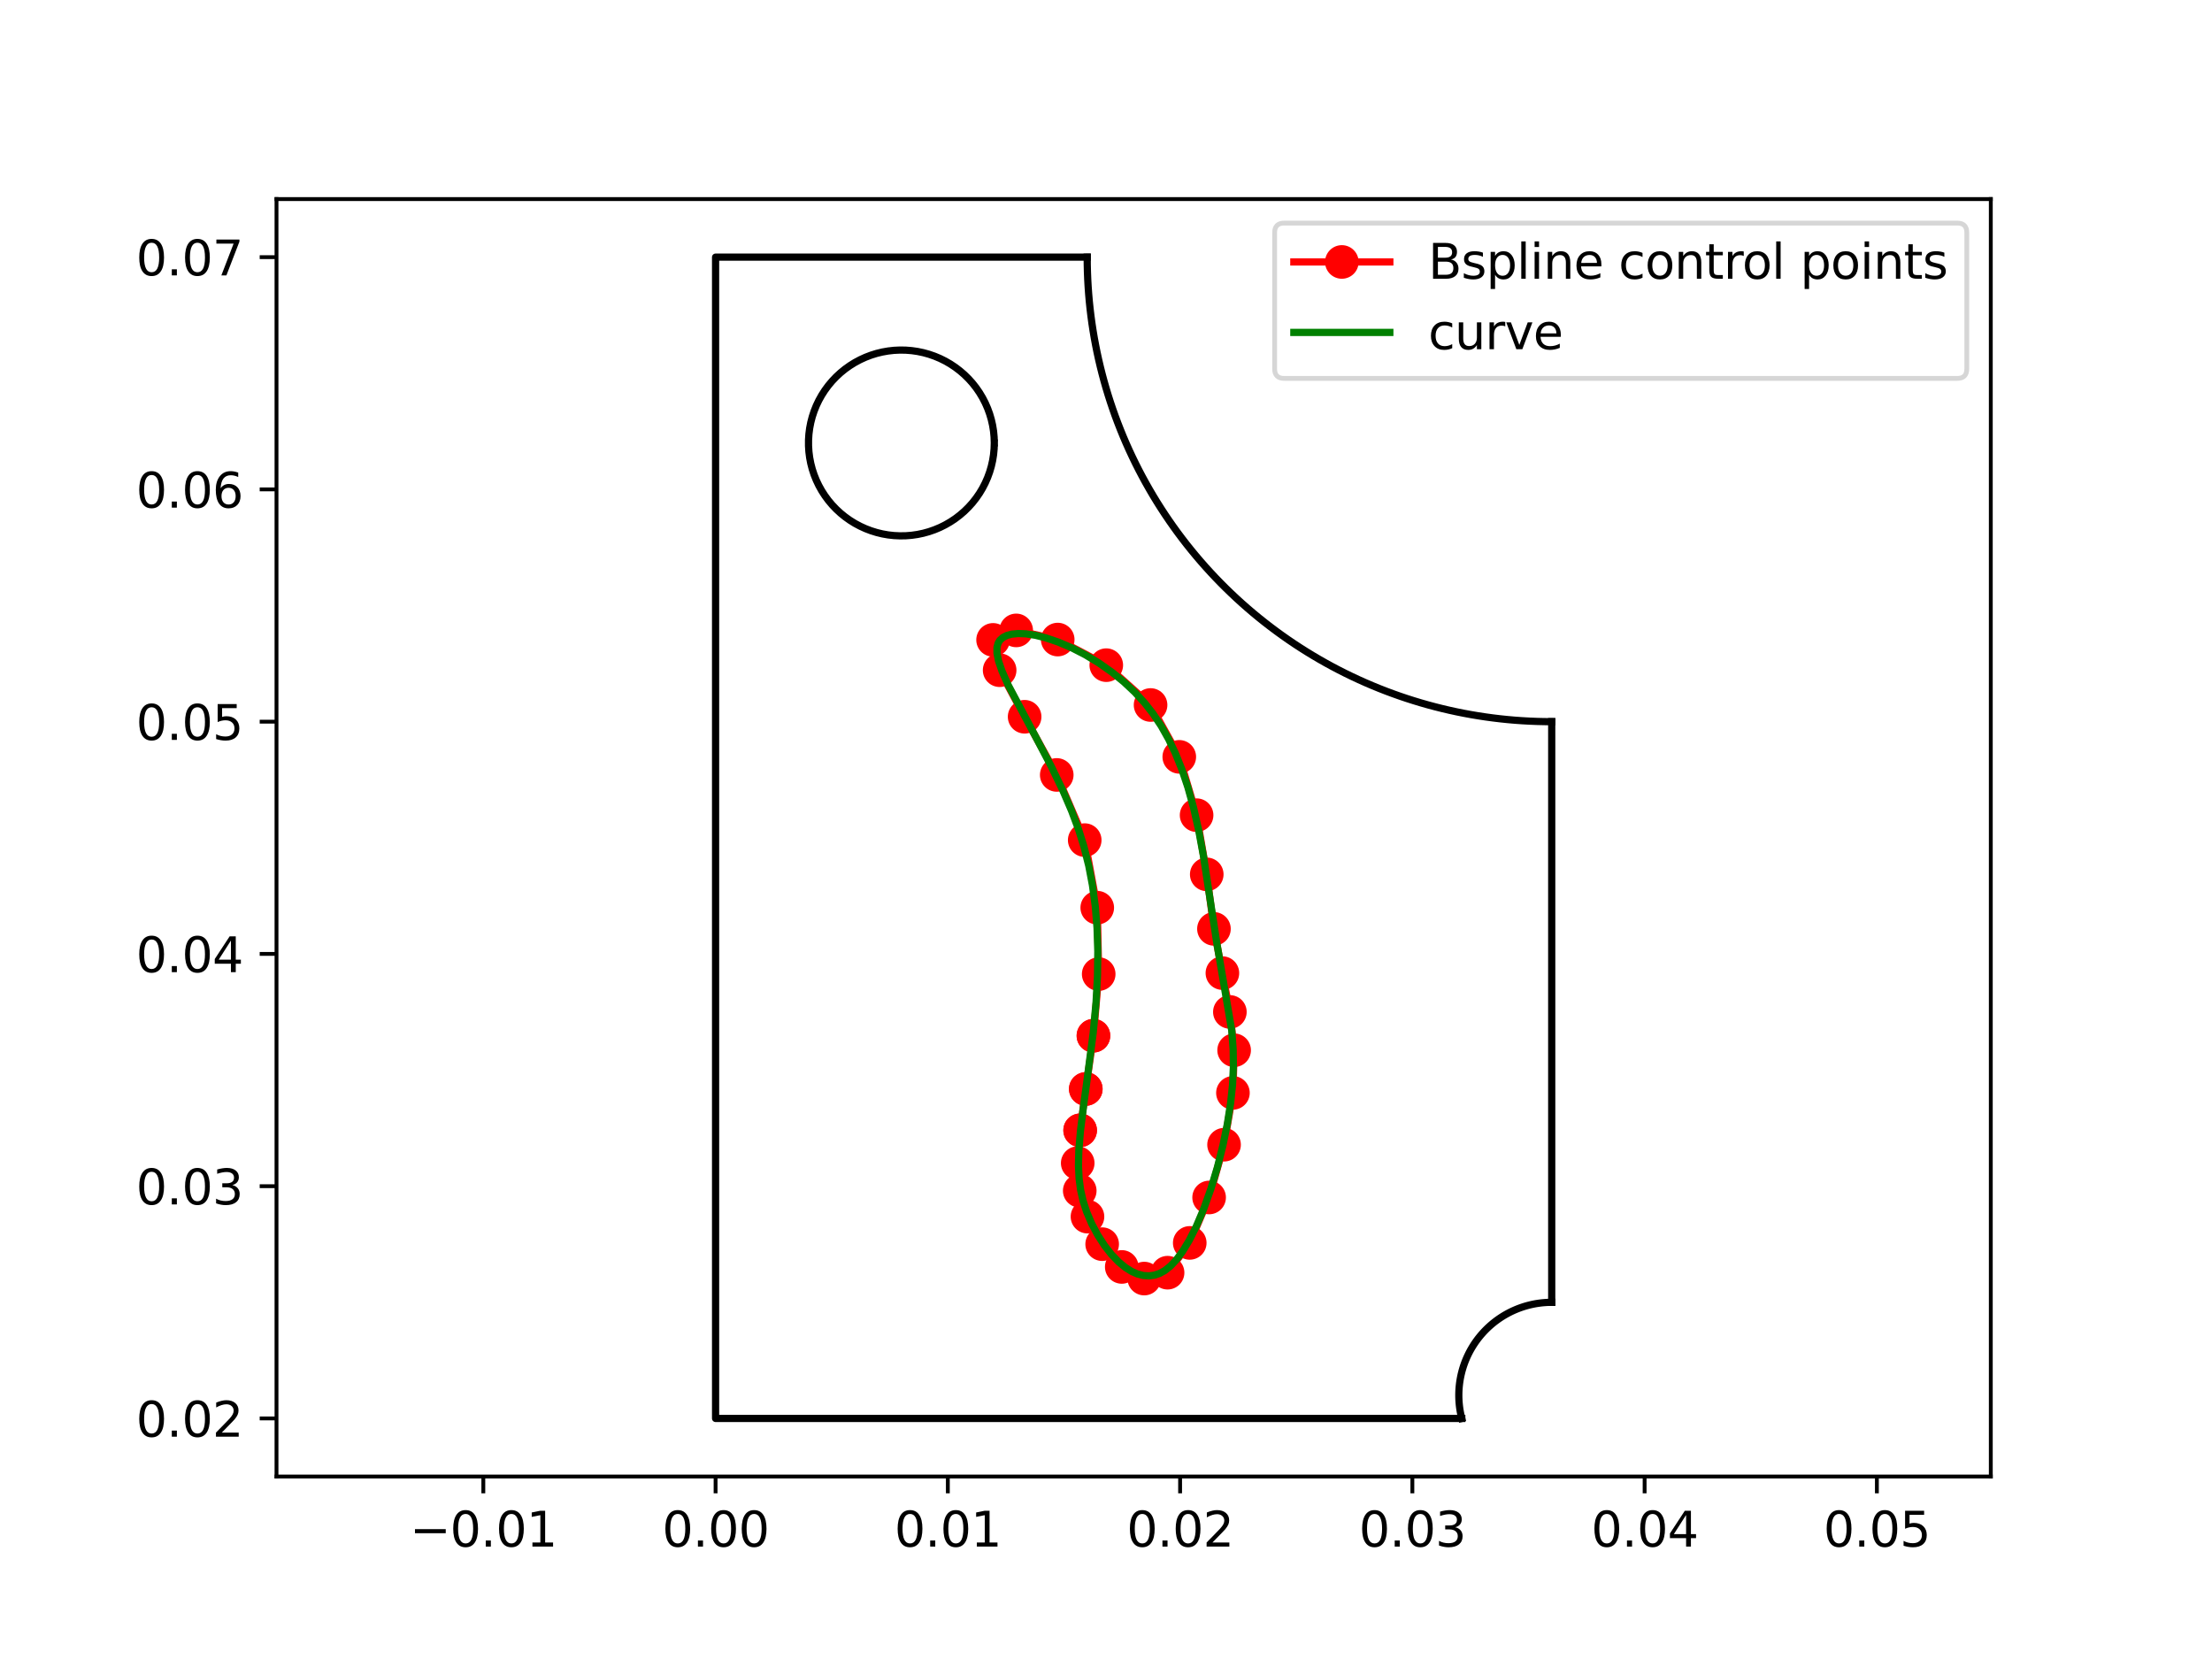 <?xml version="1.0" encoding="utf-8" standalone="no"?>
<!DOCTYPE svg PUBLIC "-//W3C//DTD SVG 1.1//EN"
  "http://www.w3.org/Graphics/SVG/1.1/DTD/svg11.dtd">
<svg xmlns:xlink="http://www.w3.org/1999/xlink" width="460.8pt" height="345.6pt" viewBox="0 0 460.8 345.6" xmlns="http://www.w3.org/2000/svg" version="1.1">
 <defs>
  <style type="text/css">*{stroke-linejoin: round; stroke-linecap: butt}</style>
 </defs>
 <g id="figure_1">
  <g id="patch_1">
   <path d="M 0 345.6 
L 460.8 345.6 
L 460.8 0 
L 0 0 
z
" style="fill: #ffffff"/>
  </g>
  <g id="axes_1">
   <g id="patch_2">
    <path d="M 57.6 307.584 
L 414.72 307.584 
L 414.72 41.472 
L 57.6 41.472 
z
" style="fill: #ffffff"/>
   </g>
   <g id="matplotlib.axis_1">
    <g id="xtick_1">
     <g id="line2d_1">
      <defs>
       <path id="mf9b871b600" d="M 0 0 
L 0 3.5 
" style="stroke: #000000; stroke-width: 0.8"/>
      </defs>
      <g>
       <use xlink:href="#mf9b871b600" x="100.685" y="307.584" style="stroke: #000000; stroke-width: 0.8"/>
      </g>
     </g>
     <g id="text_1">
      <!-- −0.01 -->
      <g transform="translate(85.362 322.182) scale(0.1 -0.1)">
       <defs>
        <path id="DejaVuSans-2212" d="M 678 2272 
L 4684 2272 
L 4684 1741 
L 678 1741 
L 678 2272 
z
" transform="scale(0.016)"/>
        <path id="DejaVuSans-30" d="M 2034 4250 
Q 1547 4250 1301 3770 
Q 1056 3291 1056 2328 
Q 1056 1369 1301 889 
Q 1547 409 2034 409 
Q 2525 409 2770 889 
Q 3016 1369 3016 2328 
Q 3016 3291 2770 3770 
Q 2525 4250 2034 4250 
z
M 2034 4750 
Q 2819 4750 3233 4129 
Q 3647 3509 3647 2328 
Q 3647 1150 3233 529 
Q 2819 -91 2034 -91 
Q 1250 -91 836 529 
Q 422 1150 422 2328 
Q 422 3509 836 4129 
Q 1250 4750 2034 4750 
z
" transform="scale(0.016)"/>
        <path id="DejaVuSans-2e" d="M 684 794 
L 1344 794 
L 1344 0 
L 684 0 
L 684 794 
z
" transform="scale(0.016)"/>
        <path id="DejaVuSans-31" d="M 794 531 
L 1825 531 
L 1825 4091 
L 703 3866 
L 703 4441 
L 1819 4666 
L 2450 4666 
L 2450 531 
L 3481 531 
L 3481 0 
L 794 0 
L 794 531 
z
" transform="scale(0.016)"/>
       </defs>
       <use xlink:href="#DejaVuSans-2212"/>
       <use xlink:href="#DejaVuSans-30" x="83.789"/>
       <use xlink:href="#DejaVuSans-2e" x="147.412"/>
       <use xlink:href="#DejaVuSans-30" x="179.199"/>
       <use xlink:href="#DejaVuSans-31" x="242.822"/>
      </g>
     </g>
    </g>
    <g id="xtick_2">
     <g id="line2d_2">
      <g>
       <use xlink:href="#mf9b871b600" x="149.069" y="307.584" style="stroke: #000000; stroke-width: 0.8"/>
      </g>
     </g>
     <g id="text_2">
      <!-- 0.00 -->
      <g transform="translate(137.936 322.182) scale(0.1 -0.1)">
       <use xlink:href="#DejaVuSans-30"/>
       <use xlink:href="#DejaVuSans-2e" x="63.623"/>
       <use xlink:href="#DejaVuSans-30" x="95.41"/>
       <use xlink:href="#DejaVuSans-30" x="159.033"/>
      </g>
     </g>
    </g>
    <g id="xtick_3">
     <g id="line2d_3">
      <g>
       <use xlink:href="#mf9b871b600" x="197.453" y="307.584" style="stroke: #000000; stroke-width: 0.8"/>
      </g>
     </g>
     <g id="text_3">
      <!-- 0.01 -->
      <g transform="translate(186.32 322.182) scale(0.1 -0.1)">
       <use xlink:href="#DejaVuSans-30"/>
       <use xlink:href="#DejaVuSans-2e" x="63.623"/>
       <use xlink:href="#DejaVuSans-30" x="95.41"/>
       <use xlink:href="#DejaVuSans-31" x="159.033"/>
      </g>
     </g>
    </g>
    <g id="xtick_4">
     <g id="line2d_4">
      <g>
       <use xlink:href="#mf9b871b600" x="245.837" y="307.584" style="stroke: #000000; stroke-width: 0.8"/>
      </g>
     </g>
     <g id="text_4">
      <!-- 0.02 -->
      <g transform="translate(234.704 322.182) scale(0.1 -0.1)">
       <defs>
        <path id="DejaVuSans-32" d="M 1228 531 
L 3431 531 
L 3431 0 
L 469 0 
L 469 531 
Q 828 903 1448 1529 
Q 2069 2156 2228 2338 
Q 2531 2678 2651 2914 
Q 2772 3150 2772 3378 
Q 2772 3750 2511 3984 
Q 2250 4219 1831 4219 
Q 1534 4219 1204 4116 
Q 875 4013 500 3803 
L 500 4441 
Q 881 4594 1212 4672 
Q 1544 4750 1819 4750 
Q 2544 4750 2975 4387 
Q 3406 4025 3406 3419 
Q 3406 3131 3298 2873 
Q 3191 2616 2906 2266 
Q 2828 2175 2409 1742 
Q 1991 1309 1228 531 
z
" transform="scale(0.016)"/>
       </defs>
       <use xlink:href="#DejaVuSans-30"/>
       <use xlink:href="#DejaVuSans-2e" x="63.623"/>
       <use xlink:href="#DejaVuSans-30" x="95.41"/>
       <use xlink:href="#DejaVuSans-32" x="159.033"/>
      </g>
     </g>
    </g>
    <g id="xtick_5">
     <g id="line2d_5">
      <g>
       <use xlink:href="#mf9b871b600" x="294.221" y="307.584" style="stroke: #000000; stroke-width: 0.8"/>
      </g>
     </g>
     <g id="text_5">
      <!-- 0.03 -->
      <g transform="translate(283.088 322.182) scale(0.1 -0.1)">
       <defs>
        <path id="DejaVuSans-33" d="M 2597 2516 
Q 3050 2419 3304 2112 
Q 3559 1806 3559 1356 
Q 3559 666 3084 287 
Q 2609 -91 1734 -91 
Q 1441 -91 1130 -33 
Q 819 25 488 141 
L 488 750 
Q 750 597 1062 519 
Q 1375 441 1716 441 
Q 2309 441 2620 675 
Q 2931 909 2931 1356 
Q 2931 1769 2642 2001 
Q 2353 2234 1838 2234 
L 1294 2234 
L 1294 2753 
L 1863 2753 
Q 2328 2753 2575 2939 
Q 2822 3125 2822 3475 
Q 2822 3834 2567 4026 
Q 2313 4219 1838 4219 
Q 1578 4219 1281 4162 
Q 984 4106 628 3988 
L 628 4550 
Q 988 4650 1302 4700 
Q 1616 4750 1894 4750 
Q 2613 4750 3031 4423 
Q 3450 4097 3450 3541 
Q 3450 3153 3228 2886 
Q 3006 2619 2597 2516 
z
" transform="scale(0.016)"/>
       </defs>
       <use xlink:href="#DejaVuSans-30"/>
       <use xlink:href="#DejaVuSans-2e" x="63.623"/>
       <use xlink:href="#DejaVuSans-30" x="95.41"/>
       <use xlink:href="#DejaVuSans-33" x="159.033"/>
      </g>
     </g>
    </g>
    <g id="xtick_6">
     <g id="line2d_6">
      <g>
       <use xlink:href="#mf9b871b600" x="342.605" y="307.584" style="stroke: #000000; stroke-width: 0.8"/>
      </g>
     </g>
     <g id="text_6">
      <!-- 0.04 -->
      <g transform="translate(331.472 322.182) scale(0.1 -0.1)">
       <defs>
        <path id="DejaVuSans-34" d="M 2419 4116 
L 825 1625 
L 2419 1625 
L 2419 4116 
z
M 2253 4666 
L 3047 4666 
L 3047 1625 
L 3713 1625 
L 3713 1100 
L 3047 1100 
L 3047 0 
L 2419 0 
L 2419 1100 
L 313 1100 
L 313 1709 
L 2253 4666 
z
" transform="scale(0.016)"/>
       </defs>
       <use xlink:href="#DejaVuSans-30"/>
       <use xlink:href="#DejaVuSans-2e" x="63.623"/>
       <use xlink:href="#DejaVuSans-30" x="95.41"/>
       <use xlink:href="#DejaVuSans-34" x="159.033"/>
      </g>
     </g>
    </g>
    <g id="xtick_7">
     <g id="line2d_7">
      <g>
       <use xlink:href="#mf9b871b600" x="390.989" y="307.584" style="stroke: #000000; stroke-width: 0.8"/>
      </g>
     </g>
     <g id="text_7">
      <!-- 0.05 -->
      <g transform="translate(379.856 322.182) scale(0.1 -0.1)">
       <defs>
        <path id="DejaVuSans-35" d="M 691 4666 
L 3169 4666 
L 3169 4134 
L 1269 4134 
L 1269 2991 
Q 1406 3038 1543 3061 
Q 1681 3084 1819 3084 
Q 2600 3084 3056 2656 
Q 3513 2228 3513 1497 
Q 3513 744 3044 326 
Q 2575 -91 1722 -91 
Q 1428 -91 1123 -41 
Q 819 9 494 109 
L 494 744 
Q 775 591 1075 516 
Q 1375 441 1709 441 
Q 2250 441 2565 725 
Q 2881 1009 2881 1497 
Q 2881 1984 2565 2268 
Q 2250 2553 1709 2553 
Q 1456 2553 1204 2497 
Q 953 2441 691 2322 
L 691 4666 
z
" transform="scale(0.016)"/>
       </defs>
       <use xlink:href="#DejaVuSans-30"/>
       <use xlink:href="#DejaVuSans-2e" x="63.623"/>
       <use xlink:href="#DejaVuSans-30" x="95.41"/>
       <use xlink:href="#DejaVuSans-35" x="159.033"/>
      </g>
     </g>
    </g>
   </g>
   <g id="matplotlib.axis_2">
    <g id="ytick_1">
     <g id="line2d_8">
      <defs>
       <path id="mfdfd361016" d="M 0 0 
L -3.5 0 
" style="stroke: #000000; stroke-width: 0.8"/>
      </defs>
      <g>
       <use xlink:href="#mfdfd361016" x="57.6" y="295.488" style="stroke: #000000; stroke-width: 0.8"/>
      </g>
     </g>
     <g id="text_8">
      <!-- 0.02 -->
      <g transform="translate(28.334 299.287) scale(0.1 -0.1)">
       <use xlink:href="#DejaVuSans-30"/>
       <use xlink:href="#DejaVuSans-2e" x="63.623"/>
       <use xlink:href="#DejaVuSans-30" x="95.41"/>
       <use xlink:href="#DejaVuSans-32" x="159.033"/>
      </g>
     </g>
    </g>
    <g id="ytick_2">
     <g id="line2d_9">
      <g>
       <use xlink:href="#mfdfd361016" x="57.6" y="247.104" style="stroke: #000000; stroke-width: 0.8"/>
      </g>
     </g>
     <g id="text_9">
      <!-- 0.03 -->
      <g transform="translate(28.334 250.903) scale(0.1 -0.1)">
       <use xlink:href="#DejaVuSans-30"/>
       <use xlink:href="#DejaVuSans-2e" x="63.623"/>
       <use xlink:href="#DejaVuSans-30" x="95.41"/>
       <use xlink:href="#DejaVuSans-33" x="159.033"/>
      </g>
     </g>
    </g>
    <g id="ytick_3">
     <g id="line2d_10">
      <g>
       <use xlink:href="#mfdfd361016" x="57.6" y="198.72" style="stroke: #000000; stroke-width: 0.8"/>
      </g>
     </g>
     <g id="text_10">
      <!-- 0.04 -->
      <g transform="translate(28.334 202.519) scale(0.1 -0.1)">
       <use xlink:href="#DejaVuSans-30"/>
       <use xlink:href="#DejaVuSans-2e" x="63.623"/>
       <use xlink:href="#DejaVuSans-30" x="95.41"/>
       <use xlink:href="#DejaVuSans-34" x="159.033"/>
      </g>
     </g>
    </g>
    <g id="ytick_4">
     <g id="line2d_11">
      <g>
       <use xlink:href="#mfdfd361016" x="57.6" y="150.336" style="stroke: #000000; stroke-width: 0.8"/>
      </g>
     </g>
     <g id="text_11">
      <!-- 0.05 -->
      <g transform="translate(28.334 154.135) scale(0.1 -0.1)">
       <use xlink:href="#DejaVuSans-30"/>
       <use xlink:href="#DejaVuSans-2e" x="63.623"/>
       <use xlink:href="#DejaVuSans-30" x="95.41"/>
       <use xlink:href="#DejaVuSans-35" x="159.033"/>
      </g>
     </g>
    </g>
    <g id="ytick_5">
     <g id="line2d_12">
      <g>
       <use xlink:href="#mfdfd361016" x="57.6" y="101.952" style="stroke: #000000; stroke-width: 0.8"/>
      </g>
     </g>
     <g id="text_12">
      <!-- 0.06 -->
      <g transform="translate(28.334 105.751) scale(0.1 -0.1)">
       <defs>
        <path id="DejaVuSans-36" d="M 2113 2584 
Q 1688 2584 1439 2293 
Q 1191 2003 1191 1497 
Q 1191 994 1439 701 
Q 1688 409 2113 409 
Q 2538 409 2786 701 
Q 3034 994 3034 1497 
Q 3034 2003 2786 2293 
Q 2538 2584 2113 2584 
z
M 3366 4563 
L 3366 3988 
Q 3128 4100 2886 4159 
Q 2644 4219 2406 4219 
Q 1781 4219 1451 3797 
Q 1122 3375 1075 2522 
Q 1259 2794 1537 2939 
Q 1816 3084 2150 3084 
Q 2853 3084 3261 2657 
Q 3669 2231 3669 1497 
Q 3669 778 3244 343 
Q 2819 -91 2113 -91 
Q 1303 -91 875 529 
Q 447 1150 447 2328 
Q 447 3434 972 4092 
Q 1497 4750 2381 4750 
Q 2619 4750 2861 4703 
Q 3103 4656 3366 4563 
z
" transform="scale(0.016)"/>
       </defs>
       <use xlink:href="#DejaVuSans-30"/>
       <use xlink:href="#DejaVuSans-2e" x="63.623"/>
       <use xlink:href="#DejaVuSans-30" x="95.41"/>
       <use xlink:href="#DejaVuSans-36" x="159.033"/>
      </g>
     </g>
    </g>
    <g id="ytick_6">
     <g id="line2d_13">
      <g>
       <use xlink:href="#mfdfd361016" x="57.6" y="53.568" style="stroke: #000000; stroke-width: 0.8"/>
      </g>
     </g>
     <g id="text_13">
      <!-- 0.07 -->
      <g transform="translate(28.334 57.367) scale(0.1 -0.1)">
       <defs>
        <path id="DejaVuSans-37" d="M 525 4666 
L 3525 4666 
L 3525 4397 
L 1831 0 
L 1172 0 
L 2766 4134 
L 525 4134 
L 525 4666 
z
" transform="scale(0.016)"/>
       </defs>
       <use xlink:href="#DejaVuSans-30"/>
       <use xlink:href="#DejaVuSans-2e" x="63.623"/>
       <use xlink:href="#DejaVuSans-30" x="95.41"/>
       <use xlink:href="#DejaVuSans-37" x="159.033"/>
      </g>
     </g>
    </g>
   </g>
   <g id="line2d_14">
    <path d="M 225.013 235.465 
L 226.19 226.854 
L 227.782 215.757 
L 228.879 202.92 
L 228.577 189.09 
L 225.966 175.012 
L 220.14 161.433 
L 213.449 149.314 
L 208.244 139.616 
L 206.876 133.299 
L 211.694 131.325 
L 220.342 133.233 
L 230.458 138.566 
L 239.685 146.864 
L 245.664 157.667 
L 249.273 169.815 
L 251.388 182.147 
L 252.887 193.501 
L 254.648 202.715 
L 256.205 210.805 
L 257.092 218.784 
L 256.843 227.666 
L 254.993 238.465 
L 251.881 249.458 
L 247.846 258.919 
L 243.228 265.125 
L 238.366 266.35 
L 233.683 263.925 
L 229.601 259.181 
L 226.543 253.447 
L 224.931 248.054 
L 224.507 242.296 
L 225.013 235.465 
L 226.19 226.854 
L 227.782 215.757 
" clip-path="url(#p447136a62c)" style="fill: none; stroke: #ff0000; stroke-width: 1.5; stroke-linecap: square"/>
    <defs>
     <path id="mbf49b386b8" d="M 0 3 
C 0.796 3 1.559 2.684 2.121 2.121 
C 2.684 1.559 3 0.796 3 0 
C 3 -0.796 2.684 -1.559 2.121 -2.121 
C 1.559 -2.684 0.796 -3 0 -3 
C -0.796 -3 -1.559 -2.684 -2.121 -2.121 
C -2.684 -1.559 -3 -0.796 -3 0 
C -3 0.796 -2.684 1.559 -2.121 2.121 
C -1.559 2.684 -0.796 3 0 3 
z
" style="stroke: #ff0000"/>
    </defs>
    <g clip-path="url(#p447136a62c)">
     <use xlink:href="#mbf49b386b8" x="225.013" y="235.465" style="fill: #ff0000; stroke: #ff0000"/>
     <use xlink:href="#mbf49b386b8" x="226.19" y="226.854" style="fill: #ff0000; stroke: #ff0000"/>
     <use xlink:href="#mbf49b386b8" x="227.782" y="215.757" style="fill: #ff0000; stroke: #ff0000"/>
     <use xlink:href="#mbf49b386b8" x="228.879" y="202.92" style="fill: #ff0000; stroke: #ff0000"/>
     <use xlink:href="#mbf49b386b8" x="228.577" y="189.09" style="fill: #ff0000; stroke: #ff0000"/>
     <use xlink:href="#mbf49b386b8" x="225.966" y="175.012" style="fill: #ff0000; stroke: #ff0000"/>
     <use xlink:href="#mbf49b386b8" x="220.14" y="161.433" style="fill: #ff0000; stroke: #ff0000"/>
     <use xlink:href="#mbf49b386b8" x="213.449" y="149.314" style="fill: #ff0000; stroke: #ff0000"/>
     <use xlink:href="#mbf49b386b8" x="208.244" y="139.616" style="fill: #ff0000; stroke: #ff0000"/>
     <use xlink:href="#mbf49b386b8" x="206.876" y="133.299" style="fill: #ff0000; stroke: #ff0000"/>
     <use xlink:href="#mbf49b386b8" x="211.694" y="131.325" style="fill: #ff0000; stroke: #ff0000"/>
     <use xlink:href="#mbf49b386b8" x="220.342" y="133.233" style="fill: #ff0000; stroke: #ff0000"/>
     <use xlink:href="#mbf49b386b8" x="230.458" y="138.566" style="fill: #ff0000; stroke: #ff0000"/>
     <use xlink:href="#mbf49b386b8" x="239.685" y="146.864" style="fill: #ff0000; stroke: #ff0000"/>
     <use xlink:href="#mbf49b386b8" x="245.664" y="157.667" style="fill: #ff0000; stroke: #ff0000"/>
     <use xlink:href="#mbf49b386b8" x="249.273" y="169.815" style="fill: #ff0000; stroke: #ff0000"/>
     <use xlink:href="#mbf49b386b8" x="251.388" y="182.147" style="fill: #ff0000; stroke: #ff0000"/>
     <use xlink:href="#mbf49b386b8" x="252.887" y="193.501" style="fill: #ff0000; stroke: #ff0000"/>
     <use xlink:href="#mbf49b386b8" x="254.648" y="202.715" style="fill: #ff0000; stroke: #ff0000"/>
     <use xlink:href="#mbf49b386b8" x="256.205" y="210.805" style="fill: #ff0000; stroke: #ff0000"/>
     <use xlink:href="#mbf49b386b8" x="257.092" y="218.784" style="fill: #ff0000; stroke: #ff0000"/>
     <use xlink:href="#mbf49b386b8" x="256.843" y="227.666" style="fill: #ff0000; stroke: #ff0000"/>
     <use xlink:href="#mbf49b386b8" x="254.993" y="238.465" style="fill: #ff0000; stroke: #ff0000"/>
     <use xlink:href="#mbf49b386b8" x="251.881" y="249.458" style="fill: #ff0000; stroke: #ff0000"/>
     <use xlink:href="#mbf49b386b8" x="247.846" y="258.919" style="fill: #ff0000; stroke: #ff0000"/>
     <use xlink:href="#mbf49b386b8" x="243.228" y="265.125" style="fill: #ff0000; stroke: #ff0000"/>
     <use xlink:href="#mbf49b386b8" x="238.366" y="266.35" style="fill: #ff0000; stroke: #ff0000"/>
     <use xlink:href="#mbf49b386b8" x="233.683" y="263.925" style="fill: #ff0000; stroke: #ff0000"/>
     <use xlink:href="#mbf49b386b8" x="229.601" y="259.181" style="fill: #ff0000; stroke: #ff0000"/>
     <use xlink:href="#mbf49b386b8" x="226.543" y="253.447" style="fill: #ff0000; stroke: #ff0000"/>
     <use xlink:href="#mbf49b386b8" x="224.931" y="248.054" style="fill: #ff0000; stroke: #ff0000"/>
     <use xlink:href="#mbf49b386b8" x="224.507" y="242.296" style="fill: #ff0000; stroke: #ff0000"/>
     <use xlink:href="#mbf49b386b8" x="225.013" y="235.465" style="fill: #ff0000; stroke: #ff0000"/>
     <use xlink:href="#mbf49b386b8" x="226.19" y="226.854" style="fill: #ff0000; stroke: #ff0000"/>
     <use xlink:href="#mbf49b386b8" x="227.782" y="215.757" style="fill: #ff0000; stroke: #ff0000"/>
    </g>
   </g>
   <g id="line2d_15">
    <path d="M 226.259 226.44 
L 227.733 215.167 
L 228.327 208.802 
L 228.626 203.368 
L 228.694 198.191 
L 228.537 193.349 
L 228.176 188.895 
L 227.577 184.416 
L 226.81 180.385 
L 225.805 176.371 
L 224.696 172.833 
L 223.228 168.905 
L 221.391 164.632 
L 219.003 159.676 
L 215.728 153.448 
L 210.055 142.777 
L 208.733 139.807 
L 208.012 137.691 
L 207.692 136.067 
L 207.692 134.859 
L 207.921 133.99 
L 208.283 133.387 
L 208.912 132.807 
L 209.738 132.382 
L 210.745 132.108 
L 212.125 131.975 
L 213.702 132.037 
L 215.71 132.342 
L 217.899 132.889 
L 220.53 133.782 
L 223.284 134.961 
L 226.106 136.413 
L 228.937 138.128 
L 231.722 140.095 
L 234.113 142.046 
L 236.384 144.179 
L 238.493 146.487 
L 240.178 148.644 
L 241.912 151.252 
L 243.455 153.994 
L 244.823 156.852 
L 246.169 160.179 
L 247.453 163.983 
L 248.638 168.255 
L 249.705 172.961 
L 250.717 178.425 
L 251.928 186.35 
L 253.491 196.488 
L 256.596 214.669 
L 256.89 218.622 
L 256.938 222.207 
L 256.758 226.014 
L 256.361 229.788 
L 255.677 234.136 
L 254.75 238.639 
L 253.605 243.172 
L 252.267 247.609 
L 250.759 251.827 
L 249.239 255.418 
L 247.753 258.369 
L 246.339 260.703 
L 245.025 262.471 
L 243.83 263.743 
L 242.616 264.705 
L 241.544 265.288 
L 240.466 265.643 
L 239.388 265.786 
L 238.162 265.708 
L 236.949 265.395 
L 235.757 264.869 
L 234.448 264.05 
L 233.047 262.896 
L 231.586 261.38 
L 230.109 259.499 
L 228.674 257.278 
L 227.44 254.959 
L 226.37 252.462 
L 225.627 250.177 
L 225.108 247.876 
L 224.794 245.509 
L 224.663 242.828 
L 224.737 239.733 
L 225.078 235.606 
L 225.838 229.472 
L 226.259 226.44 
L 226.259 226.44 
" clip-path="url(#p447136a62c)" style="fill: none; stroke: #008000; stroke-width: 1.5; stroke-linecap: square"/>
   </g>
   <g id="line2d_16">
    <path d="M 226.483 53.568 
L 226.495 55.103 
L 226.532 56.638 
L 226.593 58.172 
L 226.678 59.705 
L 226.788 61.237 
L 226.921 62.766 
L 227.079 64.294 
L 227.262 65.818 
L 227.468 67.34 
L 227.699 68.857 
L 227.953 70.372 
L 228.232 71.881 
L 228.534 73.387 
L 228.861 74.887 
L 229.211 76.382 
L 229.585 77.871 
L 229.982 79.354 
L 230.403 80.831 
L 230.847 82.3 
L 231.315 83.763 
L 231.805 85.218 
L 232.319 86.665 
L 232.856 88.103 
L 233.415 89.533 
L 233.997 90.954 
L 234.601 92.365 
L 235.228 93.767 
L 235.877 95.158 
L 236.548 96.539 
L 237.24 97.91 
L 237.955 99.269 
L 238.691 100.616 
L 239.448 101.952 
L 240.226 103.276 
L 241.025 104.587 
L 241.845 105.885 
L 242.685 107.17 
L 243.546 108.441 
L 244.426 109.699 
L 245.327 110.943 
L 246.247 112.172 
L 247.186 113.386 
L 248.145 114.585 
L 249.123 115.769 
L 250.119 116.938 
L 251.133 118.09 
L 252.166 119.226 
L 253.217 120.346 
L 254.285 121.448 
L 255.371 122.534 
L 256.474 123.602 
L 257.593 124.653 
L 258.729 125.686 
L 259.882 126.7 
L 261.05 127.697 
L 262.234 128.674 
L 263.433 129.633 
L 264.648 130.572 
L 265.877 131.492 
L 267.12 132.393 
L 268.378 133.274 
L 269.649 134.134 
L 270.934 134.974 
L 272.233 135.794 
L 273.544 136.593 
L 274.867 137.372 
L 276.203 138.129 
L 277.55 138.864 
L 278.91 139.579 
L 280.28 140.272 
L 281.661 140.942 
L 283.052 141.591 
L 284.454 142.218 
L 285.865 142.822 
L 287.286 143.404 
L 288.716 143.964 
L 290.155 144.5 
L 291.601 145.014 
L 293.056 145.504 
L 294.519 145.972 
L 295.989 146.416 
L 297.465 146.837 
L 298.948 147.234 
L 300.437 147.608 
L 301.932 147.958 
L 303.432 148.285 
L 304.938 148.587 
L 306.448 148.866 
L 307.962 149.12 
L 309.48 149.351 
L 311.001 149.557 
L 312.526 149.74 
L 314.053 149.898 
L 315.582 150.032 
L 317.114 150.141 
L 318.647 150.226 
L 320.181 150.287 
L 321.716 150.324 
L 323.251 150.336 
" clip-path="url(#p447136a62c)" style="fill: none; stroke: #000000; stroke-width: 1.5; stroke-linecap: square"/>
   </g>
   <g id="line2d_17">
    <path d="M 207.13 92.275 
L 207.091 91.048 
L 206.974 89.825 
L 206.78 88.613 
L 206.509 87.415 
L 206.163 86.236 
L 205.743 85.082 
L 205.251 83.957 
L 204.688 82.866 
L 204.057 81.812 
L 203.361 80.8 
L 202.602 79.835 
L 201.783 78.92 
L 200.908 78.058 
L 199.979 77.254 
L 199.002 76.51 
L 197.98 75.83 
L 196.916 75.216 
L 195.816 74.671 
L 194.683 74.196 
L 193.522 73.794 
L 192.339 73.467 
L 191.137 73.216 
L 189.921 73.041 
L 188.697 72.944 
L 187.469 72.924 
L 186.242 72.982 
L 185.022 73.119 
L 183.812 73.332 
L 182.619 73.621 
L 181.446 73.986 
L 180.299 74.424 
L 179.182 74.934 
L 178.099 75.514 
L 177.056 76.162 
L 176.055 76.874 
L 175.102 77.649 
L 174.2 78.482 
L 173.352 79.371 
L 172.563 80.312 
L 171.835 81.301 
L 171.171 82.334 
L 170.574 83.407 
L 170.046 84.516 
L 169.59 85.656 
L 169.206 86.823 
L 168.898 88.011 
L 168.666 89.217 
L 168.51 90.436 
L 168.432 91.661 
L 168.432 92.889 
L 168.51 94.115 
L 168.666 95.333 
L 168.898 96.539 
L 169.206 97.728 
L 169.59 98.895 
L 170.046 100.035 
L 170.574 101.144 
L 171.171 102.217 
L 171.835 103.25 
L 172.563 104.239 
L 173.352 105.18 
L 174.2 106.068 
L 175.102 106.902 
L 176.055 107.676 
L 177.056 108.388 
L 178.099 109.036 
L 179.182 109.616 
L 180.299 110.126 
L 181.446 110.564 
L 182.619 110.929 
L 183.812 111.219 
L 185.022 111.432 
L 186.242 111.568 
L 187.469 111.626 
L 188.697 111.607 
L 189.921 111.51 
L 191.137 111.335 
L 192.339 111.083 
L 193.522 110.756 
L 194.683 110.354 
L 195.816 109.88 
L 196.916 109.334 
L 197.98 108.72 
L 199.002 108.04 
L 199.979 107.296 
L 200.908 106.492 
L 201.783 105.631 
L 202.602 104.715 
L 203.361 103.75 
L 204.057 102.739 
L 204.688 101.685 
L 205.251 100.593 
L 205.743 99.468 
L 206.163 98.314 
L 206.509 97.136 
L 206.78 95.938 
L 206.974 94.725 
L 207.091 93.503 
L 207.13 92.275 
" clip-path="url(#p447136a62c)" style="fill: none; stroke: #000000; stroke-width: 1.5; stroke-linecap: square"/>
   </g>
   <g id="line2d_18">
    <path d="M 323.251 271.296 
L 322.895 271.299 
L 322.538 271.309 
L 322.182 271.326 
L 321.827 271.349 
L 321.471 271.378 
L 321.117 271.414 
L 320.763 271.457 
L 320.41 271.506 
L 320.058 271.561 
L 319.707 271.623 
L 319.357 271.692 
L 319.008 271.767 
L 318.661 271.848 
L 318.316 271.936 
L 317.972 272.03 
L 317.63 272.13 
L 317.29 272.237 
L 316.952 272.35 
L 316.616 272.469 
L 316.282 272.594 
L 315.951 272.726 
L 315.622 272.863 
L 315.295 273.007 
L 314.972 273.156 
L 314.651 273.312 
L 314.333 273.473 
L 314.018 273.64 
L 313.707 273.813 
L 313.398 273.992 
L 313.093 274.176 
L 312.791 274.366 
L 312.493 274.562 
L 312.199 274.762 
L 311.908 274.969 
L 311.621 275.18 
L 311.338 275.397 
L 311.059 275.619 
L 310.784 275.846 
L 310.514 276.078 
L 310.248 276.315 
L 309.986 276.557 
L 309.729 276.804 
L 309.476 277.055 
L 309.228 277.311 
L 308.985 277.572 
L 308.746 277.837 
L 308.513 278.106 
L 308.284 278.38 
L 308.061 278.658 
L 307.842 278.939 
L 307.629 279.225 
L 307.422 279.515 
L 307.219 279.808 
L 307.022 280.105 
L 306.831 280.406 
L 306.645 280.71 
L 306.465 281.018 
L 306.29 281.329 
L 306.121 281.643 
L 305.958 281.96 
L 305.801 282.28 
L 305.65 282.602 
L 305.505 282.928 
L 305.366 283.256 
L 305.232 283.587 
L 305.105 283.92 
L 304.984 284.255 
L 304.87 284.593 
L 304.761 284.932 
L 304.659 285.274 
L 304.563 285.617 
L 304.474 285.962 
L 304.391 286.309 
L 304.314 286.657 
L 304.244 287.006 
L 304.18 287.357 
L 304.122 287.709 
L 304.071 288.062 
L 304.027 288.415 
L 303.989 288.77 
L 303.958 289.125 
L 303.933 289.481 
L 303.915 289.837 
L 303.903 290.193 
L 303.898 290.549 
L 303.899 290.906 
L 303.907 291.262 
L 303.922 291.618 
L 303.943 291.974 
L 303.971 292.329 
L 304.005 292.684 
L 304.046 293.038 
L 304.093 293.392 
L 304.147 293.744 
L 304.207 294.096 
L 304.274 294.446 
L 304.347 294.795 
L 304.426 295.142 
L 304.512 295.488 
" clip-path="url(#p447136a62c)" style="fill: none; stroke: #000000; stroke-width: 1.5; stroke-linecap: square"/>
   </g>
   <g id="line2d_19">
    <path d="M 226.483 53.568 
L 149.069 53.568 
L 149.069 295.488 
L 304.512 295.488 
" clip-path="url(#p447136a62c)" style="fill: none; stroke: #000000; stroke-width: 1.5; stroke-linecap: square"/>
   </g>
   <g id="line2d_20">
    <path d="M 323.251 271.296 
L 323.251 150.336 
" clip-path="url(#p447136a62c)" style="fill: none; stroke: #000000; stroke-width: 1.5; stroke-linecap: square"/>
   </g>
   <g id="patch_3">
    <path d="M 57.6 307.584 
L 57.6 41.472 
" style="fill: none; stroke: #000000; stroke-width: 0.8; stroke-linejoin: miter; stroke-linecap: square"/>
   </g>
   <g id="patch_4">
    <path d="M 414.72 307.584 
L 414.72 41.472 
" style="fill: none; stroke: #000000; stroke-width: 0.8; stroke-linejoin: miter; stroke-linecap: square"/>
   </g>
   <g id="patch_5">
    <path d="M 57.6 307.584 
L 414.72 307.584 
" style="fill: none; stroke: #000000; stroke-width: 0.8; stroke-linejoin: miter; stroke-linecap: square"/>
   </g>
   <g id="patch_6">
    <path d="M 57.6 41.472 
L 414.72 41.472 
" style="fill: none; stroke: #000000; stroke-width: 0.8; stroke-linejoin: miter; stroke-linecap: square"/>
   </g>
   <g id="legend_1">
    <g id="patch_7">
     <path d="M 267.528 78.828 
L 407.72 78.828 
Q 409.72 78.828 409.72 76.828 
L 409.72 48.472 
Q 409.72 46.472 407.72 46.472 
L 267.528 46.472 
Q 265.528 46.472 265.528 48.472 
L 265.528 76.828 
Q 265.528 78.828 267.528 78.828 
z
" style="fill: #ffffff; opacity: 0.8; stroke: #cccccc; stroke-linejoin: miter"/>
    </g>
    <g id="line2d_21">
     <path d="M 269.528 54.57 
L 279.528 54.57 
L 289.528 54.57 
" style="fill: none; stroke: #ff0000; stroke-width: 1.5; stroke-linecap: square"/>
     <g>
      <use xlink:href="#mbf49b386b8" x="279.528" y="54.57" style="fill: #ff0000; stroke: #ff0000"/>
     </g>
    </g>
    <g id="text_14">
     <!-- Bspline control points -->
     <g transform="translate(297.528 58.07) scale(0.1 -0.1)">
      <defs>
       <path id="DejaVuSans-42" d="M 1259 2228 
L 1259 519 
L 2272 519 
Q 2781 519 3026 730 
Q 3272 941 3272 1375 
Q 3272 1813 3026 2020 
Q 2781 2228 2272 2228 
L 1259 2228 
z
M 1259 4147 
L 1259 2741 
L 2194 2741 
Q 2656 2741 2882 2914 
Q 3109 3088 3109 3444 
Q 3109 3797 2882 3972 
Q 2656 4147 2194 4147 
L 1259 4147 
z
M 628 4666 
L 2241 4666 
Q 2963 4666 3353 4366 
Q 3744 4066 3744 3513 
Q 3744 3084 3544 2831 
Q 3344 2578 2956 2516 
Q 3422 2416 3680 2098 
Q 3938 1781 3938 1306 
Q 3938 681 3513 340 
Q 3088 0 2303 0 
L 628 0 
L 628 4666 
z
" transform="scale(0.016)"/>
       <path id="DejaVuSans-73" d="M 2834 3397 
L 2834 2853 
Q 2591 2978 2328 3040 
Q 2066 3103 1784 3103 
Q 1356 3103 1142 2972 
Q 928 2841 928 2578 
Q 928 2378 1081 2264 
Q 1234 2150 1697 2047 
L 1894 2003 
Q 2506 1872 2764 1633 
Q 3022 1394 3022 966 
Q 3022 478 2636 193 
Q 2250 -91 1575 -91 
Q 1294 -91 989 -36 
Q 684 19 347 128 
L 347 722 
Q 666 556 975 473 
Q 1284 391 1588 391 
Q 1994 391 2212 530 
Q 2431 669 2431 922 
Q 2431 1156 2273 1281 
Q 2116 1406 1581 1522 
L 1381 1569 
Q 847 1681 609 1914 
Q 372 2147 372 2553 
Q 372 3047 722 3315 
Q 1072 3584 1716 3584 
Q 2034 3584 2315 3537 
Q 2597 3491 2834 3397 
z
" transform="scale(0.016)"/>
       <path id="DejaVuSans-70" d="M 1159 525 
L 1159 -1331 
L 581 -1331 
L 581 3500 
L 1159 3500 
L 1159 2969 
Q 1341 3281 1617 3432 
Q 1894 3584 2278 3584 
Q 2916 3584 3314 3078 
Q 3713 2572 3713 1747 
Q 3713 922 3314 415 
Q 2916 -91 2278 -91 
Q 1894 -91 1617 61 
Q 1341 213 1159 525 
z
M 3116 1747 
Q 3116 2381 2855 2742 
Q 2594 3103 2138 3103 
Q 1681 3103 1420 2742 
Q 1159 2381 1159 1747 
Q 1159 1113 1420 752 
Q 1681 391 2138 391 
Q 2594 391 2855 752 
Q 3116 1113 3116 1747 
z
" transform="scale(0.016)"/>
       <path id="DejaVuSans-6c" d="M 603 4863 
L 1178 4863 
L 1178 0 
L 603 0 
L 603 4863 
z
" transform="scale(0.016)"/>
       <path id="DejaVuSans-69" d="M 603 3500 
L 1178 3500 
L 1178 0 
L 603 0 
L 603 3500 
z
M 603 4863 
L 1178 4863 
L 1178 4134 
L 603 4134 
L 603 4863 
z
" transform="scale(0.016)"/>
       <path id="DejaVuSans-6e" d="M 3513 2113 
L 3513 0 
L 2938 0 
L 2938 2094 
Q 2938 2591 2744 2837 
Q 2550 3084 2163 3084 
Q 1697 3084 1428 2787 
Q 1159 2491 1159 1978 
L 1159 0 
L 581 0 
L 581 3500 
L 1159 3500 
L 1159 2956 
Q 1366 3272 1645 3428 
Q 1925 3584 2291 3584 
Q 2894 3584 3203 3211 
Q 3513 2838 3513 2113 
z
" transform="scale(0.016)"/>
       <path id="DejaVuSans-65" d="M 3597 1894 
L 3597 1613 
L 953 1613 
Q 991 1019 1311 708 
Q 1631 397 2203 397 
Q 2534 397 2845 478 
Q 3156 559 3463 722 
L 3463 178 
Q 3153 47 2828 -22 
Q 2503 -91 2169 -91 
Q 1331 -91 842 396 
Q 353 884 353 1716 
Q 353 2575 817 3079 
Q 1281 3584 2069 3584 
Q 2775 3584 3186 3129 
Q 3597 2675 3597 1894 
z
M 3022 2063 
Q 3016 2534 2758 2815 
Q 2500 3097 2075 3097 
Q 1594 3097 1305 2825 
Q 1016 2553 972 2059 
L 3022 2063 
z
" transform="scale(0.016)"/>
       <path id="DejaVuSans-20" transform="scale(0.016)"/>
       <path id="DejaVuSans-63" d="M 3122 3366 
L 3122 2828 
Q 2878 2963 2633 3030 
Q 2388 3097 2138 3097 
Q 1578 3097 1268 2742 
Q 959 2388 959 1747 
Q 959 1106 1268 751 
Q 1578 397 2138 397 
Q 2388 397 2633 464 
Q 2878 531 3122 666 
L 3122 134 
Q 2881 22 2623 -34 
Q 2366 -91 2075 -91 
Q 1284 -91 818 406 
Q 353 903 353 1747 
Q 353 2603 823 3093 
Q 1294 3584 2113 3584 
Q 2378 3584 2631 3529 
Q 2884 3475 3122 3366 
z
" transform="scale(0.016)"/>
       <path id="DejaVuSans-6f" d="M 1959 3097 
Q 1497 3097 1228 2736 
Q 959 2375 959 1747 
Q 959 1119 1226 758 
Q 1494 397 1959 397 
Q 2419 397 2687 759 
Q 2956 1122 2956 1747 
Q 2956 2369 2687 2733 
Q 2419 3097 1959 3097 
z
M 1959 3584 
Q 2709 3584 3137 3096 
Q 3566 2609 3566 1747 
Q 3566 888 3137 398 
Q 2709 -91 1959 -91 
Q 1206 -91 779 398 
Q 353 888 353 1747 
Q 353 2609 779 3096 
Q 1206 3584 1959 3584 
z
" transform="scale(0.016)"/>
       <path id="DejaVuSans-74" d="M 1172 4494 
L 1172 3500 
L 2356 3500 
L 2356 3053 
L 1172 3053 
L 1172 1153 
Q 1172 725 1289 603 
Q 1406 481 1766 481 
L 2356 481 
L 2356 0 
L 1766 0 
Q 1100 0 847 248 
Q 594 497 594 1153 
L 594 3053 
L 172 3053 
L 172 3500 
L 594 3500 
L 594 4494 
L 1172 4494 
z
" transform="scale(0.016)"/>
       <path id="DejaVuSans-72" d="M 2631 2963 
Q 2534 3019 2420 3045 
Q 2306 3072 2169 3072 
Q 1681 3072 1420 2755 
Q 1159 2438 1159 1844 
L 1159 0 
L 581 0 
L 581 3500 
L 1159 3500 
L 1159 2956 
Q 1341 3275 1631 3429 
Q 1922 3584 2338 3584 
Q 2397 3584 2469 3576 
Q 2541 3569 2628 3553 
L 2631 2963 
z
" transform="scale(0.016)"/>
      </defs>
      <use xlink:href="#DejaVuSans-42"/>
      <use xlink:href="#DejaVuSans-73" x="68.604"/>
      <use xlink:href="#DejaVuSans-70" x="120.703"/>
      <use xlink:href="#DejaVuSans-6c" x="184.18"/>
      <use xlink:href="#DejaVuSans-69" x="211.963"/>
      <use xlink:href="#DejaVuSans-6e" x="239.746"/>
      <use xlink:href="#DejaVuSans-65" x="303.125"/>
      <use xlink:href="#DejaVuSans-20" x="364.648"/>
      <use xlink:href="#DejaVuSans-63" x="396.436"/>
      <use xlink:href="#DejaVuSans-6f" x="451.416"/>
      <use xlink:href="#DejaVuSans-6e" x="512.598"/>
      <use xlink:href="#DejaVuSans-74" x="575.977"/>
      <use xlink:href="#DejaVuSans-72" x="615.186"/>
      <use xlink:href="#DejaVuSans-6f" x="654.049"/>
      <use xlink:href="#DejaVuSans-6c" x="715.23"/>
      <use xlink:href="#DejaVuSans-20" x="743.014"/>
      <use xlink:href="#DejaVuSans-70" x="774.801"/>
      <use xlink:href="#DejaVuSans-6f" x="838.277"/>
      <use xlink:href="#DejaVuSans-69" x="899.459"/>
      <use xlink:href="#DejaVuSans-6e" x="927.242"/>
      <use xlink:href="#DejaVuSans-74" x="990.621"/>
      <use xlink:href="#DejaVuSans-73" x="1029.83"/>
     </g>
    </g>
    <g id="line2d_22">
     <path d="M 269.528 69.249 
L 279.528 69.249 
L 289.528 69.249 
" style="fill: none; stroke: #008000; stroke-width: 1.5; stroke-linecap: square"/>
    </g>
    <g id="text_15">
     <!-- curve -->
     <g transform="translate(297.528 72.749) scale(0.1 -0.1)">
      <defs>
       <path id="DejaVuSans-75" d="M 544 1381 
L 544 3500 
L 1119 3500 
L 1119 1403 
Q 1119 906 1312 657 
Q 1506 409 1894 409 
Q 2359 409 2629 706 
Q 2900 1003 2900 1516 
L 2900 3500 
L 3475 3500 
L 3475 0 
L 2900 0 
L 2900 538 
Q 2691 219 2414 64 
Q 2138 -91 1772 -91 
Q 1169 -91 856 284 
Q 544 659 544 1381 
z
M 1991 3584 
L 1991 3584 
z
" transform="scale(0.016)"/>
       <path id="DejaVuSans-76" d="M 191 3500 
L 800 3500 
L 1894 563 
L 2988 3500 
L 3597 3500 
L 2284 0 
L 1503 0 
L 191 3500 
z
" transform="scale(0.016)"/>
      </defs>
      <use xlink:href="#DejaVuSans-63"/>
      <use xlink:href="#DejaVuSans-75" x="54.98"/>
      <use xlink:href="#DejaVuSans-72" x="118.359"/>
      <use xlink:href="#DejaVuSans-76" x="159.473"/>
      <use xlink:href="#DejaVuSans-65" x="218.652"/>
     </g>
    </g>
   </g>
  </g>
 </g>
 <defs>
  <clipPath id="p447136a62c">
   <rect x="57.6" y="41.472" width="357.12" height="266.112"/>
  </clipPath>
 </defs>
</svg>
